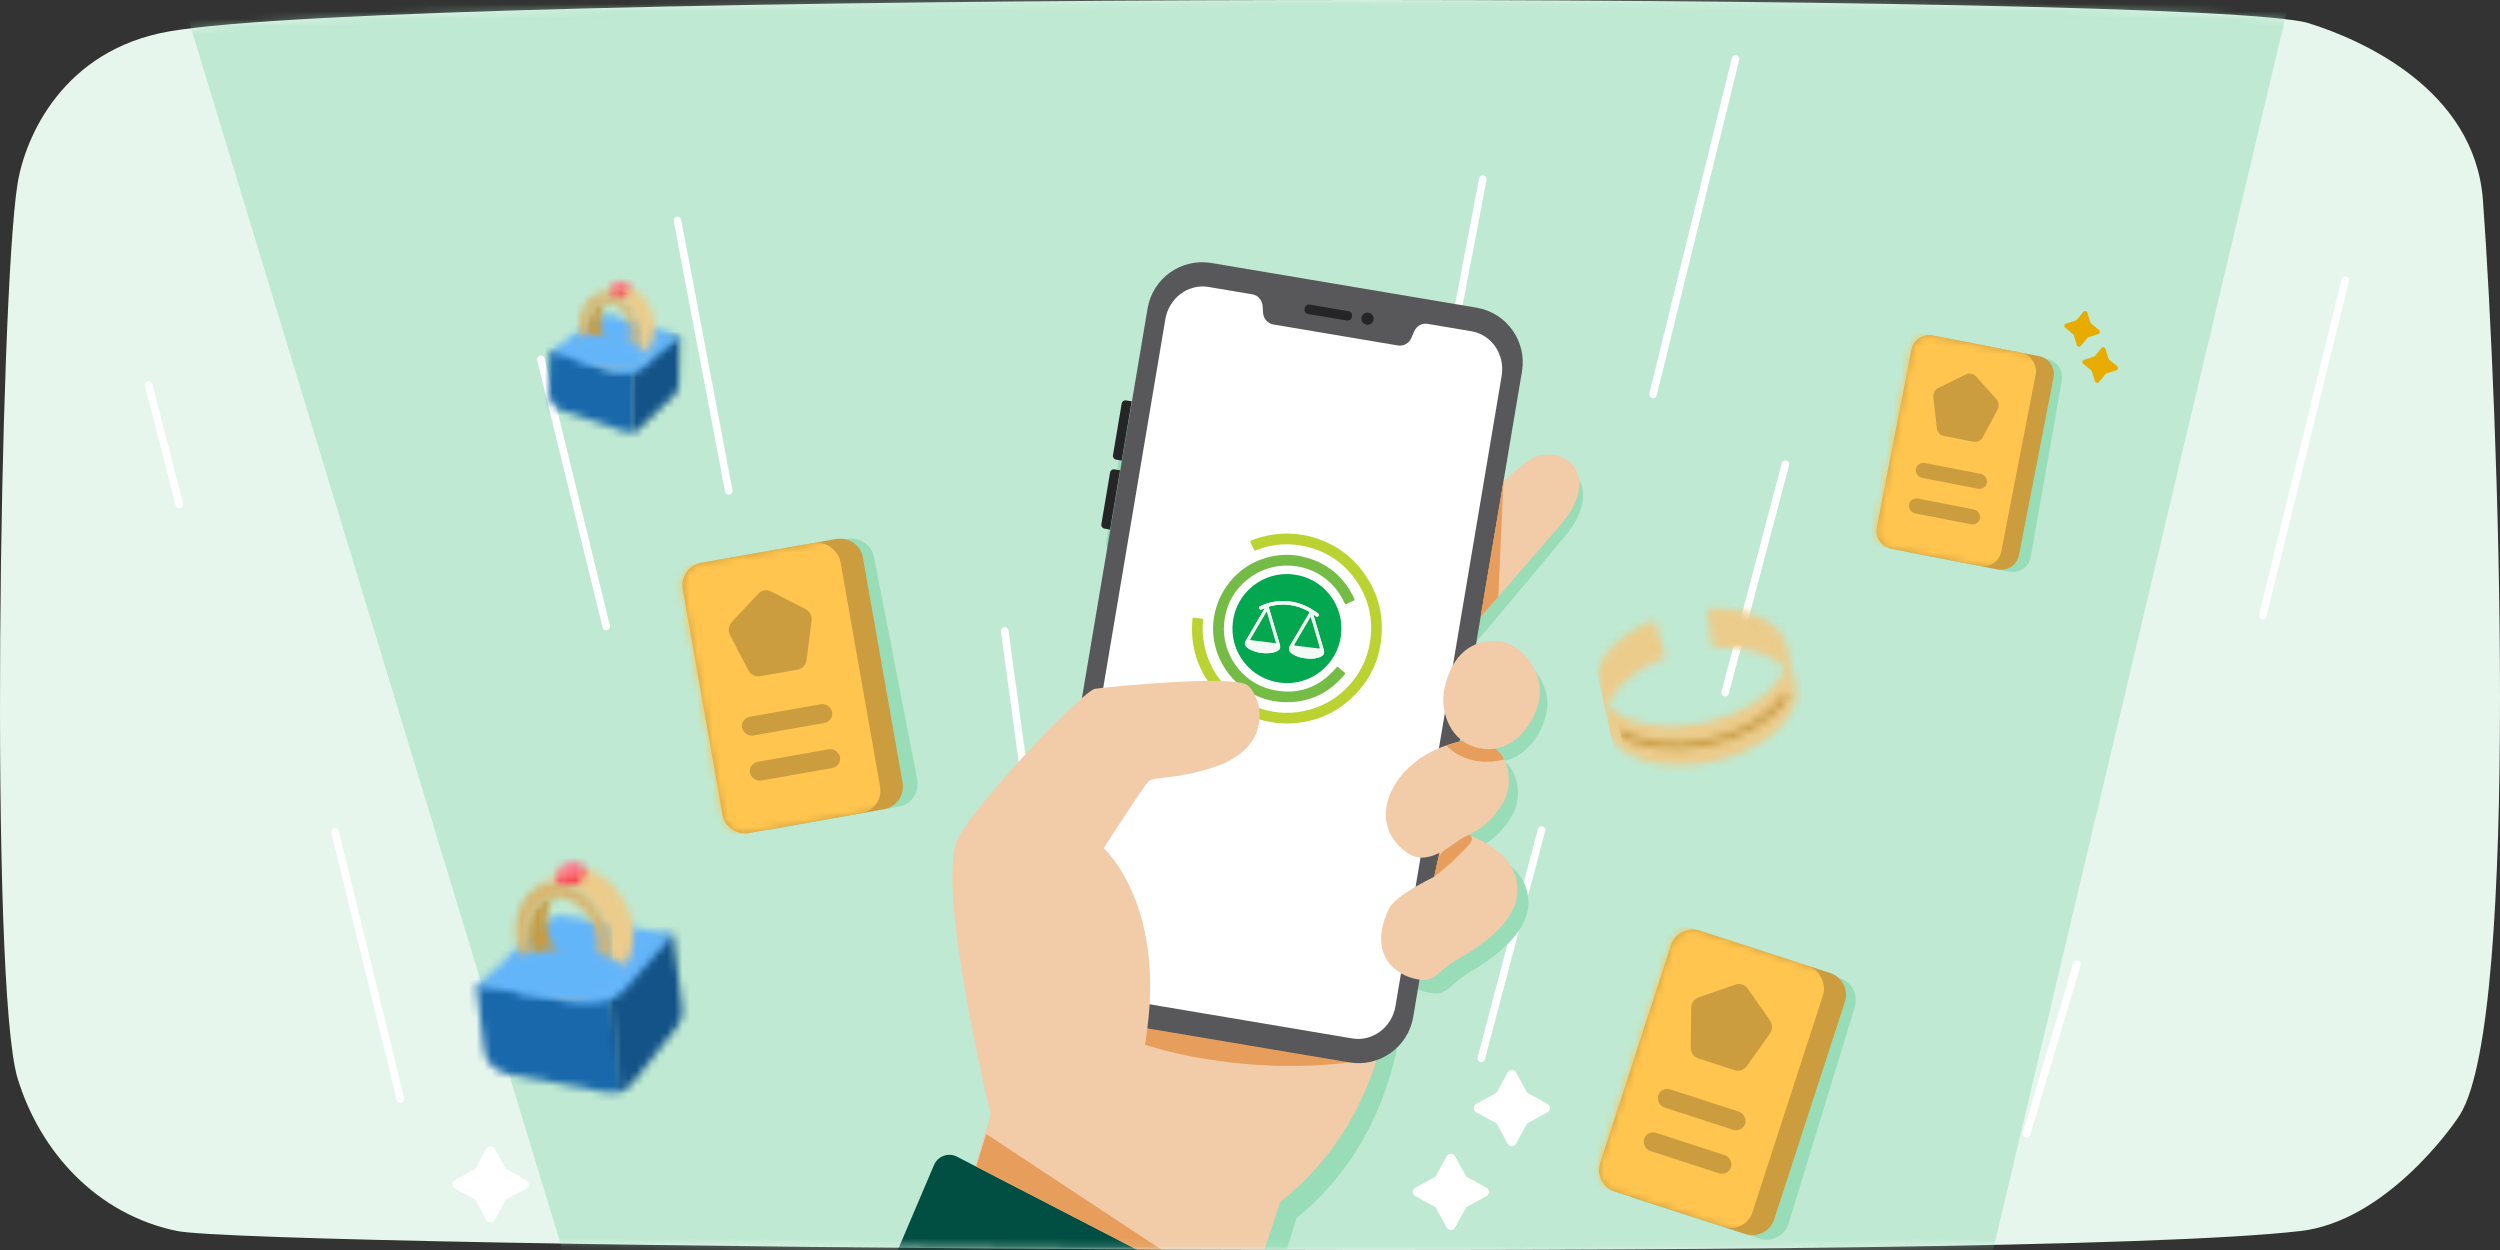 <svg width="328" height="164" viewBox="0 0 328 164" fill="none" xmlns="http://www.w3.org/2000/svg">
<rect x="0" y="0" width="328" height="164" fill="#333333" stroke="none"/>
<path d="M2.32 141.514C5.305 151.239 12.769 159.343 23.219 161.504C33.681 163.667 265.053 165.826 301.876 161.504C312.777 160.224 321.503 148.276 322.776 146.203C330.736 133.238 327.751 53.279 325.761 26.266C324.69 11.728 309.838 5.196 302.871 3.035C289.548 -1.098 53.28 -1.264 22.223 4.116C8.328 6.522 3.291 17.871 2.291 24.18C-0.042 38.885 -1.421 129.331 2.319 141.514H2.32Z" fill="#E6F6ED"/>
<mask id="mask0_5567_152581" style="mask-type:alpha" maskUnits="userSpaceOnUse" x="0" y="0" width="328" height="164">
<path fill-rule="evenodd" clip-rule="evenodd" d="M23.219 161.504C33.681 163.667 265.053 165.826 301.876 161.504C312.777 160.224 321.503 148.276 322.776 146.203C330.736 133.238 327.751 53.279 325.761 26.266C324.69 11.728 309.838 5.196 302.871 3.035C289.548 -1.098 53.28 -1.264 22.223 4.116C8.328 6.522 3.291 17.871 2.291 24.18C-0.042 38.885 -1.421 129.331 2.319 141.514C5.305 151.239 12.769 159.343 23.219 161.504Z" fill="white"/>
</mask>
<g mask="url(#mask0_5567_152581)">
<path opacity="0.5" fill-rule="evenodd" clip-rule="evenodd" d="M80.18 185L21.518 -8H302.286L256.51 185H80.18Z" fill="#99DDB8"/>
<path d="M136.68 118.544L131.816 82.779" stroke="white" stroke-linecap="round"/>
<path d="M95.613 64.393L88.883 28.93" stroke="white" stroke-linecap="round"/>
<path d="M79.536 82.192L70.96 47.131" stroke="white" stroke-linecap="round"/>
<path d="M23.536 66.192L19.5 50.5" stroke="white" stroke-linecap="round"/>
<path d="M52.536 144.192L43.96 109.131" stroke="white" stroke-linecap="round"/>
<path d="M216.877 51.749L227.694 7.755" stroke="white" stroke-linecap="round"/>
<path d="M265.877 148.749L272.5 126.5" stroke="white" stroke-linecap="round"/>
<path d="M296.877 80.749L307.694 36.755" stroke="white" stroke-linecap="round"/>
<path d="M186.049 68L194.549 23.5" stroke="white" stroke-linecap="round"/>
<path d="M202.247 108.898L194.342 138.865" stroke="white" stroke-linecap="round"/>
<path d="M234.247 60.898L226.342 90.865" stroke="white" stroke-linecap="round"/>
<path fill-rule="evenodd" clip-rule="evenodd" d="M187.442 44.261L193.212 45.13C195.879 45.532 197.699 48.128 197.277 50.928L194.828 67.193C195.531 66.602 196.644 65.664 197.764 64.699C198.611 63.971 199.462 63.228 200.144 62.609C204.513 58.65 211.323 63.1 205.4 70.254C201.24 75.279 194.557 83.205 191.951 86.292L191.547 88.98C192.885 86.53 195.055 85.582 197.347 85.714C200.477 85.893 203.554 89.635 202.939 93.278C202.462 96.095 200.388 99.219 197.351 99.813C197.484 99.928 197.604 100.044 197.712 100.158C197.923 100.375 198.109 100.61 198.27 100.859C198.366 101.005 198.428 101.118 198.46 101.179C199.466 103.027 199.276 105.463 198.485 106.834C197.538 108.477 196.272 110.061 194.053 111.181C196.517 112.201 199.01 113.718 199.97 115.867C202.142 120.728 197.642 124.721 192.932 127.486C191.832 128.131 191.151 128.739 190.605 129.226C189.583 130.138 189.033 130.629 187.098 130.162C186.532 130.025 185.967 129.813 185.441 129.52L184.792 133.83C184.627 134.925 184.144 135.888 183.458 136.632C182.393 142.505 179.268 152.383 170.102 159.802L165.906 173.468L166.3 173.718L165.891 173.516L165.89 173.522L166.741 173.943C167.998 174.565 168.632 175.995 168.25 177.344L163.998 192.327L147.767 186.2C145.726 186.382 143.516 186.351 141.149 186.018C134.099 185.025 130.208 181.811 128.071 178.765L116.981 174.578L124.626 155.724C125.103 154.548 126.478 154.026 127.615 154.588L130.717 156.123L130.718 156.119L130.154 155.84L131.389 151.543L132.043 151.958L141.089 123.546L153.028 44.264C153.45 41.464 155.954 39.519 158.621 39.921L164.391 40.789C165.131 40.901 165.695 41.528 165.76 42.308L165.833 43.176C165.897 43.957 166.462 44.583 167.201 44.694L183.607 47.165C184.346 47.277 185.071 46.844 185.362 46.117L185.687 45.309C185.978 44.582 186.703 44.15 187.442 44.261ZM189.902 99.902L190.599 95.272C190.949 96.635 191.696 97.988 192.963 98.879C191.896 99.098 191.02 99.459 190.881 99.518C190.552 99.632 190.225 99.761 189.902 99.902ZM187.157 118.13L187.735 114.291C188.579 114.324 189.421 114.037 190.205 113.629L189.572 116.783C189.572 116.783 188.436 117.349 187.157 118.13ZM171.744 43.242C171.434 43.196 171.219 42.906 171.266 42.595L171.283 42.483C171.33 42.173 171.62 41.959 171.93 42.005L177.035 42.774C177.346 42.821 177.561 43.111 177.514 43.422L177.497 43.533C177.45 43.845 177.16 44.058 176.849 44.011L171.744 43.242ZM179.428 44.516C179.868 44.583 180.277 44.279 180.343 43.84C180.409 43.401 180.107 42.991 179.667 42.925C179.228 42.858 178.818 43.161 178.752 43.601C178.686 44.039 178.989 44.45 179.428 44.516ZM147.633 62.899L146.891 62.788C146.618 62.746 146.43 62.491 146.471 62.218L147.496 55.412C147.537 55.139 147.792 54.95 148.066 54.991L148.807 55.103L147.633 62.899ZM145.525 71.864L146.266 71.976L147.44 64.179L146.699 64.068C146.426 64.027 146.17 64.215 146.13 64.488L145.104 71.294C145.064 71.567 145.251 71.823 145.525 71.864Z" fill="#99DDB8"/>
<path d="M182.343 129.783C182.343 129.783 182.047 146.697 167.945 157.71L161.815 176.503C161.815 176.503 153.041 185.719 138.54 183.416C124.039 181.116 123.138 169.609 123.138 169.609L140.498 118.205L182.343 129.783Z" fill="#F2CBA8"/>
<path d="M150.206 137.061C150.206 137.061 162.097 141.224 177.034 139.386L150.726 133.146L150.206 137.061Z" fill="#E79E5C"/>
<path d="M193.53 66.156C193.53 66.156 197.471 62.99 199.68 61.057C204.117 57.174 210.849 61.743 204.802 68.793C199.436 75.047 189.963 85.864 189.963 85.864L193.53 66.156Z" fill="#F2CBA8"/>
<path fill-rule="evenodd" clip-rule="evenodd" d="M177.034 139.386L142.258 133.526C138.297 132.859 135.627 129.106 136.295 125.145L150.563 40.469C151.231 36.508 154.982 33.838 158.943 34.505L193.72 40.365C197.681 41.033 200.351 44.785 199.683 48.745L185.415 133.423C184.748 137.383 180.996 140.053 177.034 139.386Z" fill="#58585B"/>
<path fill-rule="evenodd" clip-rule="evenodd" d="M193.054 43.46L187.3 42.49C186.563 42.366 185.831 42.785 185.526 43.507L185.188 44.309C184.884 45.031 184.152 45.451 183.414 45.327L167.054 42.569C166.317 42.445 165.763 41.809 165.713 41.027L165.655 40.158C165.604 39.377 165.051 38.741 164.313 38.616L158.559 37.647C155.9 37.199 153.362 39.099 152.892 41.892L138.961 124.564C138.491 127.356 140.266 129.984 142.925 130.431L177.419 136.244C180.078 136.692 182.617 134.792 183.087 131.999L197.017 49.328C197.488 46.535 195.713 43.908 193.054 43.46Z" fill="white"/>
<path fill-rule="evenodd" clip-rule="evenodd" d="M169.709 75.367C173.642 75.849 176.422 79.405 175.942 83.338C175.465 87.251 171.895 90.051 167.993 89.573C164.045 89.091 161.264 85.531 161.751 81.583C162.235 77.664 165.791 74.886 169.709 75.367ZM172.295 80.589C172.443 80.699 172.526 80.757 172.606 80.821C172.737 80.924 172.86 80.979 172.991 80.816C173.129 80.644 173.023 80.556 172.891 80.458C171.568 79.476 170.109 78.877 168.441 78.853C167.388 78.838 166.386 79.06 165.43 79.497C165.29 79.561 165.112 79.612 165.219 79.838C165.328 80.069 165.48 79.982 165.637 79.907C165.724 79.865 165.816 79.834 165.96 79.776C165.89 79.901 165.851 79.973 165.811 80.042C165.04 81.352 164.269 82.662 163.498 83.971C163.233 84.42 163.279 84.686 163.694 85.009C163.818 85.106 163.954 85.192 164.096 85.259C164.974 85.674 165.898 85.78 166.854 85.651C167.077 85.621 167.29 85.553 167.494 85.457C167.932 85.25 168.039 84.996 167.901 84.53C167.436 82.966 166.979 81.4 166.507 79.838C166.442 79.624 166.504 79.573 166.697 79.524C168.416 79.092 170.043 79.33 171.6 80.159C171.813 80.272 171.817 80.365 171.701 80.559C170.898 81.903 170.107 83.255 169.311 84.604C168.985 85.157 169.05 85.465 169.594 85.813C170.267 86.244 171.025 86.384 171.809 86.409C172.306 86.424 172.798 86.385 173.257 86.167C173.697 85.958 173.809 85.704 173.671 85.243C173.45 84.501 173.231 83.759 173.011 83.017C172.779 82.233 172.548 81.449 172.295 80.589Z" fill="#02A750"/>
<path fill-rule="evenodd" clip-rule="evenodd" d="M167.302 94.825C163.759 94.341 160.896 92.678 158.778 89.799C157.073 87.482 156.29 84.857 156.401 81.975C156.411 81.714 156.442 81.454 156.451 81.193C156.456 81.054 156.507 81.025 156.64 81.044C157 81.097 157.361 81.142 157.723 81.176C157.896 81.193 157.848 81.3 157.839 81.397C157.75 82.377 157.772 83.356 157.943 84.325C158.261 86.129 158.972 87.764 160.096 89.215C161.329 90.807 162.874 91.994 164.748 92.731C166.747 93.519 168.811 93.73 170.927 93.315C173.516 92.809 175.662 91.54 177.348 89.518C178.836 87.732 179.667 85.668 179.852 83.346C180.072 80.598 179.354 78.105 177.727 75.9C176.112 73.711 173.953 72.297 171.286 71.693C169.076 71.193 166.913 71.354 164.803 72.185C164.641 72.249 164.548 72.238 164.477 72.069C164.353 71.777 164.226 71.486 164.083 71.204C163.995 71.033 164.045 70.965 164.209 70.899C165.209 70.493 166.247 70.226 167.316 70.098C169.294 69.862 171.229 70.075 173.103 70.757C175.434 71.607 177.355 73.028 178.83 75.024C180.663 77.507 181.484 80.297 181.258 83.38C181.038 86.391 179.874 88.997 177.768 91.151C175.503 93.467 172.728 94.717 169.484 94.906C168.755 94.948 168.029 94.914 167.302 94.825Z" fill="#BAD333"/>
<path fill-rule="evenodd" clip-rule="evenodd" d="M170.05 72.867C173.565 73.419 176.121 75.273 177.672 78.496C177.758 78.675 177.729 78.753 177.546 78.826C177.287 78.93 177.031 79.048 176.79 79.188C176.573 79.314 176.47 79.291 176.36 79.045C175.824 77.839 175.025 76.831 173.999 76C171.181 73.718 167.045 73.59 164.092 75.71C161.979 77.226 160.813 79.292 160.598 81.88C160.276 85.767 162.899 89.492 166.687 90.434C170.131 91.29 173.015 90.297 175.314 87.601C175.423 87.473 175.485 87.445 175.618 87.567C175.857 87.789 176.108 87.999 176.367 88.197C176.522 88.315 176.496 88.4 176.387 88.531C174.564 90.713 172.244 91.955 169.4 92.117C165.001 92.367 161.115 89.722 159.667 85.549C157.997 80.735 160.567 75.255 165.34 73.447C166.861 72.87 168.425 72.66 170.05 72.867Z" fill="#74BC46"/>
<path fill-rule="evenodd" clip-rule="evenodd" d="M172.294 80.589C172.548 81.449 172.779 82.233 173.011 83.017C173.231 83.759 173.45 84.501 173.671 85.243C173.809 85.703 173.697 85.958 173.257 86.167C172.798 86.385 172.306 86.424 171.808 86.409C171.025 86.384 170.267 86.244 169.593 85.813C169.05 85.465 168.985 85.157 169.311 84.603C170.107 83.254 170.898 81.903 171.701 80.559C171.817 80.365 171.813 80.272 171.599 80.158C170.043 79.33 168.416 79.091 166.697 79.524C166.504 79.573 166.442 79.624 166.507 79.838C166.979 81.4 167.436 82.966 167.901 84.53C168.039 84.995 167.932 85.25 167.494 85.457C167.29 85.553 167.077 85.621 166.854 85.651C165.898 85.78 164.974 85.674 164.096 85.259C163.954 85.192 163.818 85.106 163.694 85.009C163.279 84.686 163.233 84.42 163.498 83.971C164.269 82.662 165.04 81.352 165.81 80.042C165.851 79.973 165.889 79.901 165.96 79.775C165.815 79.834 165.723 79.865 165.636 79.907C165.479 79.982 165.328 80.068 165.219 79.838C165.112 79.612 165.29 79.561 165.43 79.497C166.386 79.06 167.388 78.838 168.441 78.853C170.109 78.877 171.568 79.476 172.891 80.457C173.023 80.555 173.129 80.644 172.991 80.816C172.86 80.979 172.737 80.924 172.606 80.821C172.526 80.757 172.442 80.698 172.294 80.589ZM166.206 80.267C166.164 80.298 166.144 80.306 166.135 80.32C165.449 81.483 164.766 82.646 164.077 83.807C163.974 83.981 164.074 83.984 164.201 83.999C165.108 84.109 166.014 84.221 166.921 84.332C167.075 84.351 167.23 84.37 167.426 84.394C167.012 82.995 166.611 81.637 166.206 80.267ZM171.975 80.98C171.933 81.01 171.903 81.021 171.891 81.042C171.211 82.197 170.535 83.353 169.853 84.507C169.759 84.665 169.826 84.691 169.969 84.708C170.969 84.828 171.968 84.948 172.966 85.078C173.182 85.106 173.173 85.026 173.123 84.865C172.99 84.438 172.871 84.008 172.745 83.579C172.49 82.717 172.234 81.855 171.975 80.98Z" fill="#F3FAF6"/>
<path fill-rule="evenodd" clip-rule="evenodd" d="M166.206 80.267C166.611 81.637 167.013 82.995 167.426 84.394C167.23 84.37 167.076 84.351 166.921 84.332C166.015 84.221 165.108 84.109 164.202 84C164.074 83.984 163.974 83.981 164.077 83.807C164.766 82.646 165.45 81.483 166.136 80.32C166.144 80.306 166.164 80.298 166.206 80.267Z" fill="#04A650"/>
<path fill-rule="evenodd" clip-rule="evenodd" d="M171.975 80.98C172.234 81.856 172.49 82.717 172.745 83.579C172.871 84.008 172.99 84.439 173.123 84.865C173.173 85.026 173.182 85.106 172.966 85.078C171.968 84.948 170.969 84.828 169.97 84.709C169.826 84.691 169.76 84.665 169.853 84.507C170.535 83.354 171.212 82.197 171.891 81.042C171.904 81.021 171.933 81.01 171.975 80.98Z" fill="#04A650"/>
<path fill-rule="evenodd" clip-rule="evenodd" d="M171.622 41.197C171.312 41.145 171.103 40.851 171.155 40.541L171.174 40.43C171.226 40.12 171.52 39.911 171.83 39.963L176.92 40.821C177.23 40.873 177.44 41.168 177.387 41.477L177.369 41.588C177.316 41.899 177.023 42.107 176.712 42.055L171.622 41.197Z" fill="#252528"/>
<path fill-rule="evenodd" clip-rule="evenodd" d="M180.209 41.945C180.135 42.383 179.721 42.679 179.282 42.604C178.845 42.53 178.549 42.115 178.622 41.678C178.696 41.239 179.112 40.944 179.549 41.018C179.988 41.092 180.283 41.507 180.209 41.945Z" fill="#252528"/>
<path fill-rule="evenodd" clip-rule="evenodd" d="M147.172 60.43L146.432 60.306C146.159 60.259 145.976 60.001 146.021 59.728L147.165 52.942C147.211 52.669 147.47 52.485 147.743 52.531L148.481 52.655L147.172 60.43Z" fill="#252528"/>
<path fill-rule="evenodd" clip-rule="evenodd" d="M145.646 69.481L144.907 69.357C144.634 69.311 144.451 69.052 144.497 68.78L145.641 61.993C145.686 61.72 145.945 61.536 146.217 61.583L146.956 61.707L145.646 69.481Z" fill="#252528"/>
<path d="M122.305 172.46L129.976 146.198C129.976 146.198 123.246 118.545 125.366 110.8C126.421 106.945 142.029 90.611 143.672 90.366C145.315 90.122 161.813 88.499 163.657 89.896C165.501 91.293 167.364 97.981 159.297 100.64C154.052 102.368 151.391 101.834 150.697 102.504C150.002 103.175 144.809 111.276 144.809 111.276C144.809 111.276 153.816 119.352 149.931 138.535" fill="#F2CBA8"/>
<path d="M188.163 115.038C188.163 115.038 183.052 117.475 182.237 119.201C179.616 124.75 182.5 127.603 185.457 128.372C188.412 129.14 188.149 127.594 191.336 125.797C196.093 123.116 200.663 119.201 198.576 114.303C197.242 111.172 192.683 109.309 189.621 108.38L188.163 115.038Z" fill="#F2CBA8"/>
<path d="M188.163 115.038C188.163 115.038 190.406 113.252 190.998 112.597C191.937 111.559 193.96 110.107 192.741 109.516C191.524 108.924 188.75 112.36 188.75 112.36L188.163 115.038Z" fill="#E79E5C"/>
<path d="M197.249 105.246C198.236 103.601 198.369 100.375 196.533 98.495C194.178 96.083 188.828 97.435 185.598 100.044C181.296 103.519 180.201 108.97 184.788 111.985C187.62 113.846 190.956 110.294 192.283 109.724C194.807 108.641 196.208 106.98 197.249 105.246Z" fill="#F2CBA8"/>
<path d="M189.754 97.806C189.754 97.806 192.389 100.906 197.347 99.642C197.347 99.642 196.596 97.957 194.662 97.264C192.729 96.57 189.754 97.806 189.754 97.806Z" fill="#E79E5C"/>
<path d="M189.466 90.561C190.421 85.656 193.355 83.875 196.48 84.109C199.606 84.343 202.618 88.138 201.939 91.77C201.259 95.4 197.901 99.498 193.339 97.954C189.892 96.788 189.012 92.895 189.466 90.561Z" fill="#F2CBA8"/>
<path d="M197.264 63.105L196.572 78.293L194.257 80.95L197.264 63.105Z" fill="#E79E5C"/>
<path fill-rule="evenodd" clip-rule="evenodd" d="M114.575 171.557L122.548 152.839C123.045 151.672 124.429 151.173 125.556 151.756L164.338 171.79C165.584 172.434 166.194 173.875 165.787 175.218L161.275 190.124L114.575 171.557Z" fill="#014F43"/>
<path d="M128.073 153.051L129.383 148.777L163.901 171.557L128.073 153.051Z" fill="#E79E5C"/>
<mask id="mask1_5567_152581" style="mask-type:alpha" maskUnits="userSpaceOnUse" x="72" y="44" width="17" height="13">
<path fill-rule="evenodd" clip-rule="evenodd" d="M72.11 46.129L72.014 51.643C71.997 52.629 72.674 53.522 73.707 53.867L81.613 56.521C82.149 56.701 82.72 56.709 83.247 56.572L83.405 47.518L88.617 44.144L72.11 46.129Z" fill="white"/>
</mask>
<g mask="url(#mask1_5567_152581)">
<path fill-rule="evenodd" clip-rule="evenodd" d="M69.137 59.179L91.094 59.562L91.41 41.448L69.453 41.065L69.137 59.179Z" fill="#1868AB"/>
</g>
<mask id="mask2_5567_152581" style="mask-type:alpha" maskUnits="userSpaceOnUse" x="82" y="44" width="8" height="13">
<path fill-rule="evenodd" clip-rule="evenodd" d="M88.321 44.255L83.066 47.626L82.908 56.674C83.351 56.559 83.761 56.347 84.088 56.034L88.359 51.961C88.799 51.543 89.047 50.992 89.057 50.417L89.166 44.154L88.321 44.255Z" fill="white"/>
</mask>
<g mask="url(#mask2_5567_152581)">
<path fill-rule="evenodd" clip-rule="evenodd" d="M80.115 59.37L91.644 59.572L91.96 41.457L80.432 41.256L80.115 59.37Z" fill="#135388"/>
</g>
<mask id="mask3_5567_152581" style="mask-type:alpha" maskUnits="userSpaceOnUse" x="72" y="41" width="18" height="8">
<path fill-rule="evenodd" clip-rule="evenodd" d="M78.568 41.617L72.109 46.203L81.435 48.848C82.514 49.154 83.689 48.905 84.499 48.2L89.166 44.142L80.403 41.344C80.205 41.281 80.001 41.248 79.797 41.244C79.358 41.236 78.922 41.365 78.568 41.617Z" fill="white"/>
</mask>
<g mask="url(#mask3_5567_152581)">
<path fill-rule="evenodd" clip-rule="evenodd" d="M69.271 51.495L91.778 51.888L92.007 38.713L69.501 38.32L69.271 51.495Z" fill="#63B5FA"/>
</g>
<mask id="mask4_5567_152581" style="mask-type:alpha" maskUnits="userSpaceOnUse" x="78" y="37" width="8" height="12">
<path fill-rule="evenodd" clip-rule="evenodd" d="M80.248 37.627C79.441 38.033 79.03 38.231 78.204 38.62C79.082 38.208 80.162 38.294 81.214 38.953C83.303 40.263 84.215 43.058 83.521 45.481C83.176 46.684 82.533 47.602 81.689 48.031C82.494 47.621 82.901 47.422 83.725 47.032C84.59 46.623 85.276 45.749 85.649 44.575C85.802 44.095 85.883 43.592 85.897 43.087L85.899 42.973C85.913 41.029 84.946 39.041 83.27 37.972C82.641 37.573 82.011 37.375 81.427 37.365C81.005 37.357 80.606 37.447 80.248 37.627Z" fill="white"/>
</mask>
<g mask="url(#mask4_5567_152581)">
<path fill-rule="evenodd" clip-rule="evenodd" d="M75.248 50.663L88.506 50.894L88.788 34.747L75.53 34.515L75.248 50.663Z" fill="#ECCC8B"/>
</g>
<mask id="mask5_5567_152581" style="mask-type:alpha" maskUnits="userSpaceOnUse" x="76" y="39" width="7" height="8">
<path fill-rule="evenodd" clip-rule="evenodd" d="M78.663 39.81C77.996 40.103 77.451 40.734 77.159 41.607C76.574 43.364 77.325 45.545 78.898 46.53C79.692 47.027 80.505 47.088 81.168 46.779C81.841 46.467 82.18 46.313 82.863 46.01C82.189 46.31 81.378 46.249 80.601 45.768C79.054 44.81 78.34 42.67 78.901 40.887C79.181 40.001 79.708 39.353 80.368 39.052C79.69 39.359 79.35 39.512 78.663 39.81Z" fill="white"/>
</mask>
<g mask="url(#mask5_5567_152581)">
<path fill-rule="evenodd" clip-rule="evenodd" d="M74.097 49.606L85.543 49.806L85.777 36.4L74.332 36.2L74.097 49.606Z" fill="#C69C45"/>
</g>
<mask id="mask6_5567_152581" style="mask-type:alpha" maskUnits="userSpaceOnUse" x="76" y="38" width="8" height="11">
<path fill-rule="evenodd" clip-rule="evenodd" d="M76.265 41.062C75.509 43.416 76.509 46.31 78.662 47.685C80.814 49.063 82.83 47.902 83.522 45.482C84.215 43.061 83.302 40.257 81.213 38.946C80.614 38.572 80.014 38.391 79.445 38.381C78.029 38.357 76.805 39.382 76.265 41.062ZM78.899 46.53C77.325 45.544 76.574 43.364 77.16 41.607C77.746 39.848 79.388 39.102 80.925 40.051C82.462 40.999 83.164 43.128 82.616 44.925C82.225 46.204 81.303 46.976 80.236 46.957C79.806 46.95 79.353 46.814 78.899 46.53Z" fill="white"/>
</mask>
<g mask="url(#mask6_5567_152581)">
<path fill-rule="evenodd" clip-rule="evenodd" d="M73.125 50.892L86.37 51.123L86.638 35.761L73.394 35.53L73.125 50.892Z" fill="#D8B56D"/>
</g>
<mask id="mask7_5567_152581" style="mask-type:alpha" maskUnits="userSpaceOnUse" x="80" y="36" width="3" height="3">
<path fill-rule="evenodd" clip-rule="evenodd" d="M81.611 36.914C81.175 37.03 80.955 37.089 80.516 37.202C80.395 37.462 80.332 37.589 80.203 37.84C80.52 37.982 80.677 38.052 80.991 38.192C81.436 38.083 81.659 38.026 82.103 37.916C82.231 37.664 82.296 37.536 82.417 37.277C82.1 37.133 81.938 37.061 81.621 36.914L81.611 36.914Z" fill="white"/>
</mask>
<g mask="url(#mask7_5567_152581)">
<path fill-rule="evenodd" clip-rule="evenodd" d="M77.405 40.874L85.097 41.008L85.215 34.23L77.523 34.095L77.405 40.874Z" fill="#FF728C"/>
</g>
<mask id="mask8_5567_152581" style="mask-type:alpha" maskUnits="userSpaceOnUse" x="79" y="37" width="2" height="2">
<path fill-rule="evenodd" clip-rule="evenodd" d="M79.975 38.37C80.344 38.534 80.528 38.614 80.896 38.776C80.936 38.544 80.956 38.427 80.991 38.192C80.677 38.052 80.52 37.982 80.203 37.84C80.114 38.055 80.069 38.161 79.975 38.37Z" fill="white"/>
</mask>
<g mask="url(#mask8_5567_152581)">
<path fill-rule="evenodd" clip-rule="evenodd" d="M77.176 41.456L83.678 41.57L83.79 35.158L77.288 35.044L77.176 41.456Z" fill="#FF3E61"/>
</g>
<mask id="mask9_5567_152581" style="mask-type:alpha" maskUnits="userSpaceOnUse" x="80" y="37" width="3" height="2">
<path fill-rule="evenodd" clip-rule="evenodd" d="M80.991 38.192C80.955 38.427 80.937 38.544 80.896 38.776C81.424 38.65 81.689 38.586 82.216 38.458C82.173 38.242 82.15 38.135 82.103 37.915C81.659 38.026 81.436 38.083 80.991 38.192Z" fill="white"/>
</mask>
<g mask="url(#mask9_5567_152581)">
<path fill-rule="evenodd" clip-rule="evenodd" d="M78.103 41.473L84.907 41.591L85.018 35.22L78.214 35.102L78.103 41.473Z" fill="#FE0B37"/>
</g>
<mask id="mask10_5567_152581" style="mask-type:alpha" maskUnits="userSpaceOnUse" x="82" y="37" width="1" height="2">
<path fill-rule="evenodd" clip-rule="evenodd" d="M82.103 37.916C82.15 38.135 82.173 38.242 82.217 38.458C82.375 38.165 82.451 38.018 82.602 37.717C82.53 37.543 82.492 37.454 82.417 37.277C82.296 37.536 82.231 37.664 82.103 37.916Z" fill="white"/>
</mask>
<g mask="url(#mask10_5567_152581)">
<path fill-rule="evenodd" clip-rule="evenodd" d="M79.301 41.152L85.285 41.257L85.402 34.584L79.418 34.479L79.301 41.152Z" fill="#FF3E61"/>
</g>
<mask id="mask11_5567_152581" style="mask-type:alpha" maskUnits="userSpaceOnUse" x="75" y="43" width="11" height="6">
<path fill-rule="evenodd" clip-rule="evenodd" d="M75.438 44.21L75.387 47.15L79.399 48.417C81.539 49.092 83.874 48.385 85.279 46.636C83.205 44.513 80.398 44 78.313 43.963C76.645 43.934 75.438 44.21 75.438 44.21Z" fill="white"/>
</mask>
<g mask="url(#mask11_5567_152581)">
<path fill-rule="evenodd" clip-rule="evenodd" d="M72.57 51.267L87.94 51.536L88.117 41.39L72.747 41.122L72.57 51.267Z" fill="#63B5FA"/>
</g>
<mask id="mask12_5567_152581" style="mask-type:alpha" maskUnits="userSpaceOnUse" x="62" y="122" width="26" height="22">
<path fill-rule="evenodd" clip-rule="evenodd" d="M62.48 129.336L63.525 137.851C63.712 139.374 64.949 140.603 66.615 140.911L79.368 143.288C80.233 143.45 81.114 143.338 81.895 143.012L80.178 129.031L87.478 122.706L62.48 129.336Z" fill="white"/>
</mask>
<g mask="url(#mask12_5567_152581)">
<path fill-rule="evenodd" clip-rule="evenodd" d="M60.725 150.083L94.63 145.92L91.195 117.948L57.29 122.111L60.725 150.083Z" fill="#1868AB"/>
</g>
<mask id="mask13_5567_152581" style="mask-type:alpha" maskUnits="userSpaceOnUse" x="79" y="122" width="11" height="22">
<path fill-rule="evenodd" clip-rule="evenodd" d="M87.044 122.941L79.68 129.271L81.395 143.243C82.053 142.971 82.638 142.556 83.075 142.002L88.772 134.803C89.358 134.064 89.622 133.161 89.513 132.274L88.325 122.602L87.044 122.941Z" fill="white"/>
</mask>
<g mask="url(#mask13_5567_152581)">
<path fill-rule="evenodd" clip-rule="evenodd" d="M77.677 148.001L95.479 145.815L92.044 117.844L74.243 120.029L77.677 148.001Z" fill="#135388"/>
</g>
<mask id="mask14_5567_152581" style="mask-type:alpha" maskUnits="userSpaceOnUse" x="62" y="120" width="27" height="12">
<path fill-rule="evenodd" clip-rule="evenodd" d="M71.45 120.988L62.494 129.451L77.433 131.506C79.161 131.744 80.916 131.107 82.012 129.845L88.323 122.584L74.218 120.17C73.9 120.117 73.577 120.109 73.262 120.148C72.585 120.231 71.942 120.523 71.45 120.988Z" fill="white"/>
</mask>
<g mask="url(#mask14_5567_152581)">
<path fill-rule="evenodd" clip-rule="evenodd" d="M59.268 138.217L94.023 133.95L91.525 113.605L56.77 117.873L59.268 138.217Z" fill="#63B5FA"/>
</g>
<mask id="mask15_5567_152581" style="mask-type:alpha" maskUnits="userSpaceOnUse" x="70" y="113" width="14" height="18">
<path fill-rule="evenodd" clip-rule="evenodd" d="M73.174 114.479C72.019 115.279 71.429 115.673 70.241 116.451C71.505 115.626 73.187 115.525 74.95 116.313C78.452 117.878 80.461 121.987 79.917 125.87C79.646 127.796 78.854 129.349 77.646 130.194C78.798 129.388 79.382 128.993 80.567 128.214C81.81 127.397 82.678 125.902 82.999 124.013C83.13 123.24 83.146 122.448 83.059 121.666L83.037 121.49C82.638 118.492 80.718 115.641 77.905 114.356C76.849 113.878 75.837 113.709 74.933 113.82C74.282 113.9 73.687 114.125 73.174 114.479Z" fill="white"/>
</mask>
<g mask="url(#mask15_5567_152581)">
<path fill-rule="evenodd" clip-rule="evenodd" d="M68.296 135.642L88.768 133.128L85.707 108.194L65.234 110.707L68.296 135.642Z" fill="#ECCC8B"/>
</g>
<mask id="mask16_5567_152581" style="mask-type:alpha" maskUnits="userSpaceOnUse" x="69" y="116" width="11" height="13">
<path fill-rule="evenodd" clip-rule="evenodd" d="M71.206 118.184C70.242 118.781 69.539 119.87 69.278 121.278C68.757 124.112 70.386 127.308 73.023 128.485C74.353 129.079 75.618 128.997 76.573 128.377C77.542 127.75 78.032 127.441 79.017 126.826C78.045 127.433 76.783 127.516 75.48 126.942C72.891 125.801 71.328 122.66 71.807 119.792C72.045 118.367 72.717 117.254 73.668 116.647C72.691 117.267 72.199 117.577 71.206 118.184Z" fill="white"/>
</mask>
<g mask="url(#mask16_5567_152581)">
<path fill-rule="evenodd" clip-rule="evenodd" d="M66.294 134.262L83.968 132.092L81.426 111.391L63.752 113.561L66.294 134.262Z" fill="#C69C45"/>
</g>
<mask id="mask17_5567_152581" style="mask-type:alpha" maskUnits="userSpaceOnUse" x="67" y="115" width="14" height="16">
<path fill-rule="evenodd" clip-rule="evenodd" d="M67.783 120.633C67.128 124.423 69.294 128.664 72.909 130.316C76.523 131.972 79.376 129.748 79.919 125.869C80.461 121.991 78.447 117.869 74.947 116.302C73.942 115.855 72.979 115.707 72.1 115.815C69.914 116.083 68.25 117.929 67.783 120.633ZM73.024 128.485C70.386 127.308 68.757 124.112 69.279 121.278C69.801 118.442 72.169 116.938 74.742 118.067C77.316 119.195 78.858 122.321 78.402 125.208C78.076 127.263 76.823 128.652 75.176 128.854C74.512 128.936 73.784 128.825 73.024 128.485Z" fill="white"/>
</mask>
<g mask="url(#mask17_5567_152581)">
<path fill-rule="evenodd" clip-rule="evenodd" d="M65.074 136.455L85.527 133.943L82.615 110.222L62.162 112.733L65.074 136.455Z" fill="#D8B56D"/>
</g>
<mask id="mask18_5567_152581" style="mask-type:alpha" maskUnits="userSpaceOnUse" x="73" y="113" width="4" height="3">
<path fill-rule="evenodd" clip-rule="evenodd" d="M75.119 113.085C74.474 113.359 74.148 113.496 73.496 113.766C73.365 114.193 73.297 114.402 73.152 114.817C73.67 114.967 73.927 115.04 74.442 115.189C75.104 114.924 75.435 114.788 76.095 114.522C76.238 114.106 76.31 113.895 76.441 113.47C75.921 113.318 75.656 113.241 75.136 113.083L75.119 113.085Z" fill="white"/>
</mask>
<g mask="url(#mask18_5567_152581)">
<path fill-rule="evenodd" clip-rule="evenodd" d="M69.498 120.096L81.376 118.638L80.091 108.17L68.213 109.628L69.498 120.096Z" fill="#FF728C"/>
</g>
<mask id="mask19_5567_152581" style="mask-type:alpha" maskUnits="userSpaceOnUse" x="72" y="114" width="3" height="3">
<path fill-rule="evenodd" clip-rule="evenodd" d="M72.915 115.683C73.519 115.855 73.819 115.939 74.421 116.108C74.433 115.743 74.438 115.558 74.442 115.189C73.927 115.04 73.67 114.967 73.152 114.817C73.061 115.167 73.014 115.341 72.915 115.683Z" fill="white"/>
</mask>
<g mask="url(#mask19_5567_152581)">
<path fill-rule="evenodd" clip-rule="evenodd" d="M69.27 121.043L79.311 119.81L78.095 109.908L68.055 111.141L69.27 121.043Z" fill="#FF3E61"/>
</g>
<mask id="mask20_5567_152581" style="mask-type:alpha" maskUnits="userSpaceOnUse" x="74" y="114" width="3" height="3">
<path fill-rule="evenodd" clip-rule="evenodd" d="M74.442 115.189C74.437 115.558 74.435 115.743 74.422 116.108C75.208 115.8 75.603 115.643 76.387 115.332C76.274 115.009 76.215 114.849 76.095 114.52C75.435 114.788 75.104 114.924 74.442 115.189Z" fill="white"/>
</mask>
<g mask="url(#mask20_5567_152581)">
<path fill-rule="evenodd" clip-rule="evenodd" d="M70.704 120.867L81.21 119.577L80.002 109.739L69.496 111.029L70.704 120.867Z" fill="#FE0B37"/>
</g>
<mask id="mask21_5567_152581" style="mask-type:alpha" maskUnits="userSpaceOnUse" x="76" y="113" width="1" height="3">
<path fill-rule="evenodd" clip-rule="evenodd" d="M76.095 114.522C76.215 114.849 76.274 115.009 76.387 115.332C76.567 114.848 76.653 114.604 76.82 114.108C76.671 113.856 76.594 113.727 76.441 113.47C76.309 113.895 76.238 114.106 76.095 114.522Z" fill="white"/>
</mask>
<g mask="url(#mask21_5567_152581)">
<path fill-rule="evenodd" clip-rule="evenodd" d="M72.48 120.114L81.72 118.98L80.455 108.675L71.214 109.81L72.48 120.114Z" fill="#FF3E61"/>
</g>
<mask id="mask22_5567_152581" style="mask-type:alpha" maskUnits="userSpaceOnUse" x="67" y="124" width="16" height="8">
<path fill-rule="evenodd" clip-rule="evenodd" d="M67.191 125.661L67.748 130.2L74.204 131.284C77.645 131.86 81.089 130.266 82.876 127.268C79.221 124.446 74.785 124.263 71.566 124.659C68.991 124.975 67.191 125.661 67.191 125.661Z" fill="white"/>
</mask>
<g mask="url(#mask22_5567_152581)">
<path fill-rule="evenodd" clip-rule="evenodd" d="M64.3 137.153L88.035 134.239L86.112 118.572L62.377 121.486L64.3 137.153Z" fill="#63B5FA"/>
</g>
<mask id="mask23_5567_152581" style="mask-type:alpha" maskUnits="userSpaceOnUse" x="209" y="79" width="27" height="22">
<path fill-rule="evenodd" clip-rule="evenodd" d="M224.426 79.827C224.301 79.829 224.183 79.887 224.103 79.981C224.021 80.076 223.985 80.203 224.003 80.326L224.61 84.583C224.646 84.805 224.843 84.965 225.067 84.955C228.996 84.779 232.401 85.78 234.227 87.613C233.04 90.754 228.907 93.683 223.572 94.819C218.234 95.954 213.267 94.958 210.906 92.57C211.828 90.152 214.532 87.853 218.192 86.414C218.402 86.334 218.516 86.108 218.458 85.891L217.283 81.754C217.247 81.634 217.163 81.535 217.05 81.481C216.939 81.427 216.807 81.423 216.693 81.47C211.904 83.473 208.879 86.966 209.562 90.184L210.655 95.318C211.513 99.354 217.784 101.438 224.667 99.974C230.874 98.656 235.451 94.905 235.663 91.222L235.67 90.849C235.664 90.572 235.632 90.296 235.574 90.022L234.477 84.867C233.814 81.821 230.011 79.91 225.197 79.826C224.943 79.821 224.686 79.821 224.426 79.827Z" fill="white"/>
</mask>
<g mask="url(#mask23_5567_152581)">
<path fill-rule="evenodd" clip-rule="evenodd" d="M207.859 80.228L238.148 73.79L243.4 98.493L213.11 104.931L207.859 80.228Z" fill="#ECCC8B"/>
</g>
<mask id="mask24_5567_152581" style="mask-type:alpha" maskUnits="userSpaceOnUse" x="212" y="91" width="23" height="8">
<path fill-rule="evenodd" clip-rule="evenodd" d="M234.102 91.075C233.952 91.072 233.809 91.148 233.727 91.274C232.029 93.875 228.313 96.056 224.027 96.967C219.742 97.878 215.459 97.397 212.85 95.712C212.647 95.58 212.376 95.637 212.244 95.841C212.112 96.045 212.171 96.317 212.374 96.448C215.213 98.284 219.638 98.799 224.21 97.826C228.783 96.854 232.615 94.584 234.464 91.753C234.549 91.624 234.558 91.456 234.486 91.316C234.416 91.175 234.276 91.084 234.12 91.075C234.114 91.075 234.108 91.075 234.102 91.075Z" fill="white"/>
</mask>
<g mask="url(#mask24_5567_152581)">
<mask id="mask25_5567_152581" style="mask-type:alpha" maskUnits="userSpaceOnUse" x="209" y="81" width="10" height="12">
<path fill-rule="evenodd" clip-rule="evenodd" d="M216.693 81.471C211.905 83.471 208.88 86.966 209.563 90.185C209.61 90.402 209.673 90.615 209.753 90.822C209.793 90.93 209.84 91.038 209.888 91.14C209.959 91.299 210.041 91.452 210.134 91.599C210.227 91.745 210.327 91.891 210.431 92.03C210.578 92.221 210.736 92.402 210.906 92.572C211.828 90.152 214.533 87.853 218.193 86.414C218.402 86.334 218.517 86.109 218.458 85.891L217.282 81.754C217.247 81.633 217.164 81.535 217.051 81.481C216.993 81.454 216.931 81.439 216.868 81.438C216.808 81.436 216.749 81.448 216.693 81.471Z" fill="white"/>
</mask>
<g mask="url(#mask25_5567_152581)">
<path fill-rule="evenodd" clip-rule="evenodd" d="M207.859 80.228L222.613 77.091L225.763 91.914L211.009 95.05L207.859 80.228Z" fill="#C69C45"/>
</g>
<path fill-rule="evenodd" clip-rule="evenodd" d="M211.853 92.68L239.565 86.79L241.653 96.619L213.942 102.509L211.853 92.68Z" fill="#C69C45"/>
</g>
<path fill-rule="evenodd" clip-rule="evenodd" d="M222.211 125.271C222.736 123.716 224.412 122.872 225.973 123.375L241.409 128.346C242.969 128.849 243.837 130.511 243.358 132.079L234.662 160.53C234.174 162.129 232.471 163.02 230.879 162.51L214.616 157.304C213.021 156.793 212.153 155.075 212.688 153.487L222.211 125.271Z" fill="#99DDB8"/>
<path fill-rule="evenodd" clip-rule="evenodd" d="M219.222 124.026C219.734 122.45 221.427 121.588 223.003 122.1L240.122 127.662C241.697 128.174 242.56 129.866 242.048 131.442L232.777 159.974C232.265 161.55 230.573 162.412 228.997 161.9L211.878 156.338C210.302 155.826 209.44 154.133 209.952 152.557L219.222 124.026Z" fill="#CC9D3F"/>
<mask id="mask26_5567_152581" style="mask-type:alpha" maskUnits="userSpaceOnUse" x="209" y="121" width="34" height="42">
<path fill-rule="evenodd" clip-rule="evenodd" d="M219.222 124.026C219.734 122.45 221.427 121.588 223.003 122.1L240.122 127.662C241.697 128.174 242.56 129.866 242.048 131.442L232.777 159.974C232.265 161.55 230.573 162.412 228.997 161.9L211.878 156.338C210.302 155.826 209.44 154.133 209.952 152.557L219.222 124.026Z" fill="white"/>
</mask>
<g mask="url(#mask26_5567_152581)">
<rect x="217.296" y="120.246" width="24" height="36" rx="3" transform="rotate(18 217.296 120.246)" fill="#FFC54F"/>
<path fill-rule="evenodd" clip-rule="evenodd" d="M227.707 129.182L222.881 130.845C222.291 131.048 221.885 131.619 221.878 132.257L221.822 137.467C221.815 138.105 222.209 138.665 222.796 138.856L227.586 140.412C228.173 140.603 228.821 140.381 229.191 139.861L232.207 135.613C232.577 135.093 232.584 134.392 232.226 133.881L229.299 129.699C228.941 129.188 228.297 128.979 227.707 129.182Z" fill="#CC9D3F"/>
<rect x="217.94" y="142.535" width="12" height="2.5" rx="1.25" transform="rotate(18 217.94 142.535)" fill="#CC9D3F"/>
<rect x="216.086" y="148.242" width="12" height="2.5" rx="1.25" transform="rotate(18 216.086 148.242)" fill="#CC9D3F"/>
</g>
<path fill-rule="evenodd" clip-rule="evenodd" d="M92.801 77.007C92.534 75.389 93.617 73.856 95.232 73.567L111.195 70.71C112.809 70.421 114.355 71.481 114.668 73.091L120.347 102.294C120.667 103.935 119.582 105.521 117.936 105.818L101.133 108.857C99.485 109.155 97.911 108.045 97.639 106.392L92.801 77.007Z" fill="#99DDB8"/>
<path fill-rule="evenodd" clip-rule="evenodd" d="M89.577 77.311C89.289 75.68 90.379 74.124 92.011 73.836L109.737 70.71C111.369 70.423 112.925 71.512 113.212 73.144L118.422 102.688C118.71 104.32 117.62 105.876 115.988 106.163L98.262 109.289C96.63 109.577 95.074 108.487 94.787 106.856L89.577 77.311Z" fill="#CC9D3F"/>
<mask id="mask27_5567_152581" style="mask-type:alpha" maskUnits="userSpaceOnUse" x="89" y="70" width="30" height="40">
<path fill-rule="evenodd" clip-rule="evenodd" d="M89.577 77.311C89.289 75.68 90.379 74.124 92.011 73.836L109.737 70.71C111.369 70.423 112.925 71.512 113.212 73.144L118.422 102.688C118.71 104.32 117.62 105.876 115.988 106.163L98.262 109.289C96.63 109.577 95.074 108.487 94.787 106.856L89.577 77.311Z" fill="white"/>
</mask>
<g mask="url(#mask27_5567_152581)">
<rect x="86.102" y="74.878" width="24" height="36" rx="3" transform="rotate(-10 86.102 74.878)" fill="#FFC54F"/>
<path fill-rule="evenodd" clip-rule="evenodd" d="M99.49 77.881L96.009 81.615C95.583 82.071 95.493 82.766 95.787 83.333L98.183 87.959C98.477 88.525 99.087 88.835 99.695 88.728L104.656 87.853C105.263 87.746 105.731 87.246 105.813 86.613L106.482 81.447C106.565 80.814 106.242 80.192 105.686 79.908L101.138 77.59C100.582 77.306 99.915 77.424 99.49 77.881Z" fill="#CC9D3F"/>
<rect x="97.134" y="94.257" width="12" height="2.5" rx="1.25" transform="rotate(-10 97.134 94.257)" fill="#CC9D3F"/>
<rect x="98.176" y="100.165" width="12" height="2.5" rx="1.25" transform="rotate(-10 98.176 100.165)" fill="#CC9D3F"/>
</g>
<path fill-rule="evenodd" clip-rule="evenodd" d="M253.242 46.579C253.505 45.307 254.74 44.482 256.016 44.726L268.624 47.144C269.899 47.388 270.741 48.61 270.516 49.888L266.428 73.083C266.198 74.387 264.947 75.251 263.646 75.004L250.365 72.482C249.062 72.235 248.214 70.969 248.482 69.67L253.242 46.579Z" fill="#99DDB8"/>
<path fill-rule="evenodd" clip-rule="evenodd" d="M250.773 45.889C251.024 44.602 252.27 43.761 253.558 44.011L267.546 46.73C268.834 46.98 269.675 48.227 269.424 49.515L264.893 72.828C264.642 74.116 263.396 74.957 262.108 74.706L248.12 71.987C246.832 71.737 245.991 70.49 246.242 69.203L250.773 45.889Z" fill="#CC9D3F"/>
<mask id="mask28_5567_152581" style="mask-type:alpha" maskUnits="userSpaceOnUse" x="246" y="43" width="24" height="32">
<path fill-rule="evenodd" clip-rule="evenodd" d="M250.773 45.889C251.024 44.602 252.27 43.761 253.558 44.011L267.546 46.73C268.834 46.98 269.675 48.227 269.424 49.515L264.893 72.828C264.642 74.116 263.396 74.957 262.108 74.706L248.12 71.987C246.832 71.737 245.991 70.49 246.242 69.203L250.773 45.889Z" fill="white"/>
</mask>
<g mask="url(#mask28_5567_152581)">
<rect x="248.895" y="43.105" width="19" height="28.5" rx="2.375" transform="rotate(11 248.895 43.105)" fill="#FFC54F"/>
<path fill-rule="evenodd" clip-rule="evenodd" d="M257.938 49.122L254.306 50.894C253.862 51.111 253.598 51.599 253.655 52.101L254.113 56.2C254.169 56.702 254.533 57.104 255.012 57.197L258.927 57.958C259.406 58.052 259.894 57.815 260.134 57.37L262.094 53.742C262.335 53.297 262.273 52.746 261.942 52.379L259.239 49.375C258.908 49.008 258.382 48.905 257.938 49.122Z" fill="#CC9D3F"/>
<rect x="251.551" y="60.557" width="9.5" height="1.979" rx="0.99" transform="rotate(11 251.551 60.557)" fill="#CC9D3F"/>
<rect x="250.645" y="65.22" width="9.5" height="1.979" rx="0.99" transform="rotate(11 250.645 65.22)" fill="#CC9D3F"/>
</g>
<path fill-rule="evenodd" clip-rule="evenodd" d="M273.334 40.915L272.414 42.024L271.042 42.461C270.816 42.533 270.759 42.827 270.942 42.979L272.05 43.898L272.487 45.27C272.559 45.497 272.854 45.554 273.005 45.371L273.925 44.263L275.297 43.826C275.524 43.753 275.581 43.459 275.398 43.307L274.289 42.388L273.852 41.016C273.78 40.789 273.485 40.732 273.334 40.915Z" fill="#E8AC00"/>
<path fill-rule="evenodd" clip-rule="evenodd" d="M275.709 45.665L274.789 46.774L273.417 47.211C273.191 47.283 273.134 47.577 273.317 47.729L274.425 48.648L274.862 50.02C274.934 50.247 275.229 50.304 275.38 50.121L276.3 49.013L277.672 48.576C277.899 48.503 277.956 48.209 277.773 48.057L276.664 47.138L276.227 45.766C276.155 45.539 275.86 45.482 275.709 45.665Z" fill="#E8AC00"/>
<path fill-rule="evenodd" clip-rule="evenodd" d="M197.799 140.71L196.344 143.37L193.684 144.824C193.245 145.065 193.245 145.696 193.684 145.936L196.344 147.391L197.799 150.051C198.039 150.49 198.67 150.49 198.91 150.051L200.365 147.391L203.025 145.936C203.465 145.696 203.465 145.065 203.025 144.824L200.365 143.37L198.91 140.71C198.67 140.271 198.039 140.271 197.799 140.71Z" fill="white"/>
<path fill-rule="evenodd" clip-rule="evenodd" d="M189.799 151.71L188.344 154.37L185.684 155.824C185.245 156.065 185.245 156.696 185.684 156.936L188.344 158.391L189.799 161.051C190.039 161.49 190.67 161.49 190.91 161.051L192.365 158.391L195.025 156.936C195.465 156.696 195.465 156.065 195.025 155.824L192.365 154.37L190.91 151.71C190.67 151.271 190.039 151.271 189.799 151.71Z" fill="white"/>
<path fill-rule="evenodd" clip-rule="evenodd" d="M63.799 150.71L62.343 153.37L59.684 154.824C59.245 155.065 59.245 155.696 59.684 155.936L62.343 157.391L63.799 160.051C64.038 160.49 64.67 160.49 64.91 160.051L66.365 157.391L69.025 155.936C69.465 155.696 69.465 155.065 69.025 154.824L66.365 153.37L64.91 150.71C64.67 150.271 64.038 150.271 63.799 150.71Z" fill="white"/>
</g>
</svg>
